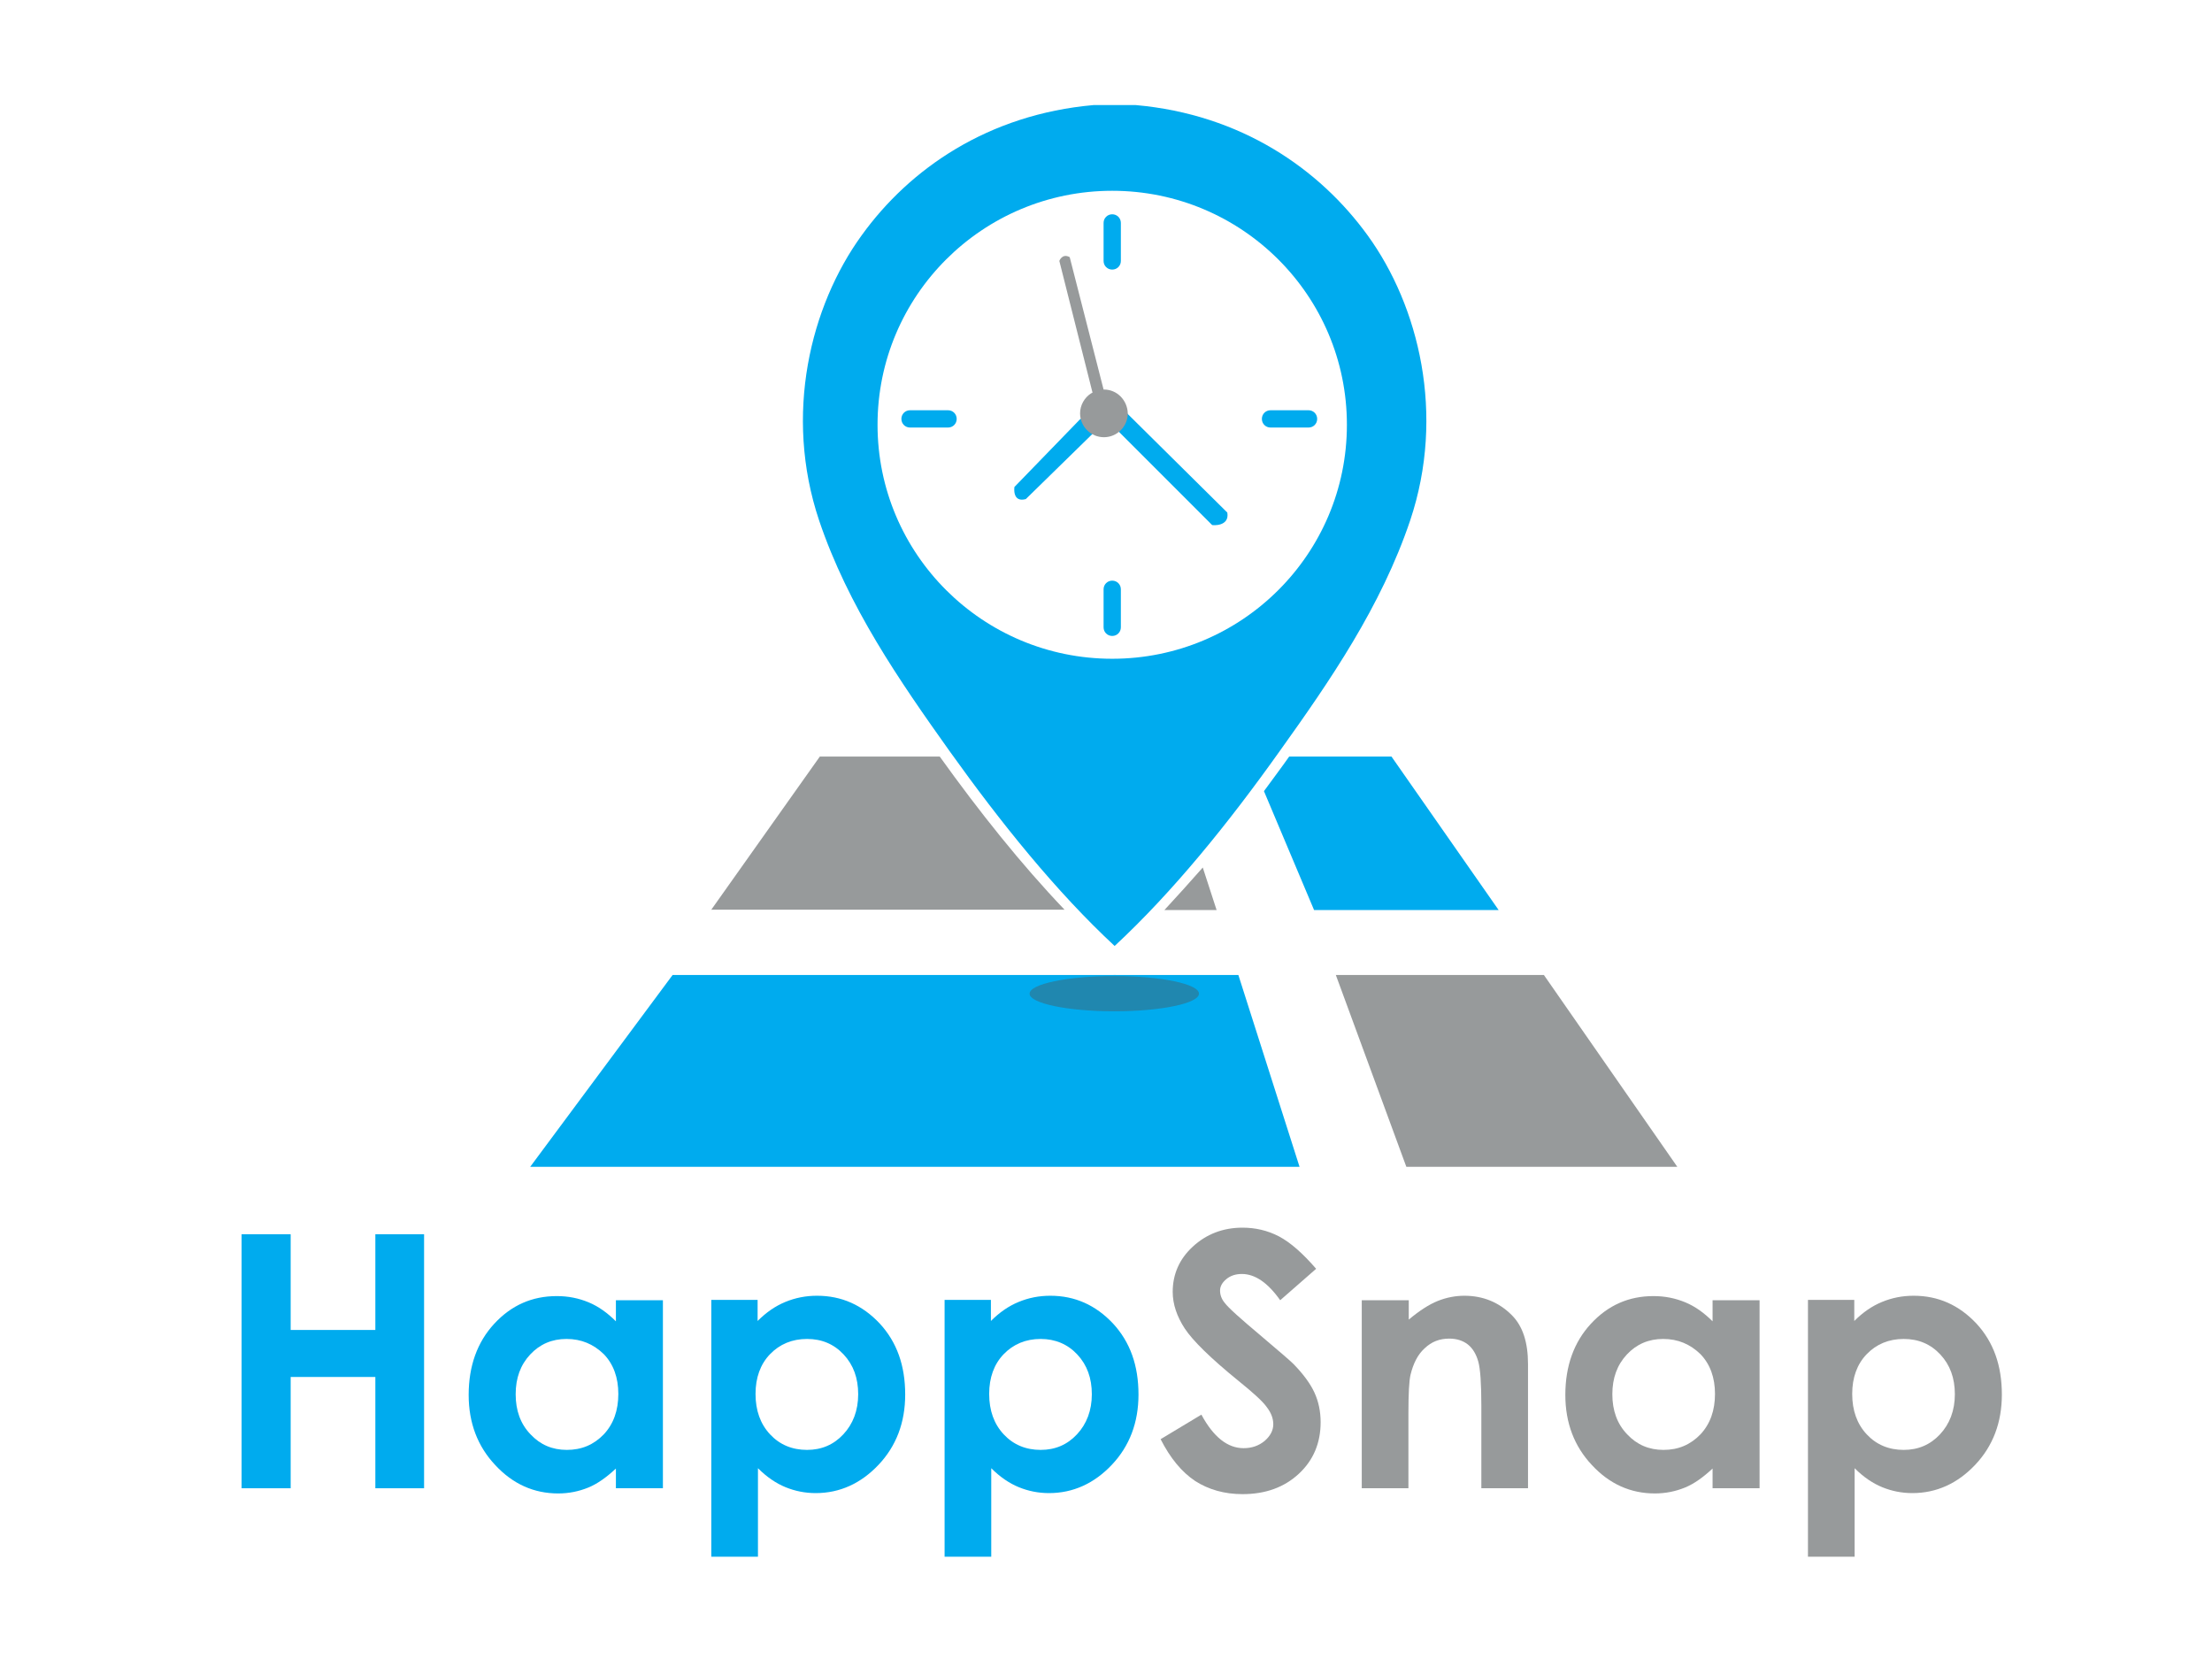 <?xml version="1.0" encoding="utf-8"?>
<!-- Generator: Adobe Illustrator 18.0.0, SVG Export Plug-In . SVG Version: 6.00 Build 0)  -->
<!DOCTYPE svg PUBLIC "-//W3C//DTD SVG 1.1//EN" "http://www.w3.org/Graphics/SVG/1.1/DTD/svg11.dtd">
<svg version="1.1" id="Layer_1" xmlns="http://www.w3.org/2000/svg" xmlns:xlink="http://www.w3.org/1999/xlink" x="0px" y="0px"
	 viewBox="0 0 640 480" enable-background="new 0 0 640 480" xml:space="preserve">
<path fill-rule="evenodd" clip-rule="evenodd" fill="#00ABEE" d="M395.7,68.1c-13.9-19.2-36.6-35-67.1-37.7c-2,0-4.1,0-6.1,0
	c-2,0-4.1,0-6.1,0c-30.5,2.7-53.2,18.4-67.1,37.7c-14.8,20.4-22.6,51.8-12.3,82.5c8.4,24.9,23.2,46.3,37.8,66.8
	c14.8,20.7,30.8,40.6,47.7,56.3c16.9-15.7,32.9-35.5,47.7-56.3c14.6-20.4,29.4-41.9,37.8-66.8C418.3,119.9,410.5,88.5,395.7,68.1z
	 M321.8,190.6c-37.5,0-67.9-30.3-67.9-67.7c0-37.4,30.4-67.7,67.9-67.7c37.5,0,67.9,30.3,67.9,67.7
	C389.7,160.3,359.3,190.6,321.8,190.6z"/>
<path fill="#00ABEE" d="M324.3,75.5c0,1.4-1.1,2.5-2.5,2.5l0,0c-1.4,0-2.5-1.1-2.5-2.5v-11c0-1.4,1.1-2.5,2.5-2.5l0,0
	c1.4,0,2.5,1.1,2.5,2.5V75.5z"/>
<path fill="#00ABEE" d="M324.3,181.5c0,1.4-1.1,2.5-2.5,2.5l0,0c-1.4,0-2.5-1.1-2.5-2.5v-11c0-1.4,1.1-2.5,2.5-2.5l0,0
	c1.4,0,2.5,1.1,2.5,2.5V181.5z"/>
<path fill="#00ABEE" d="M367.6,123.7c-1.4,0-2.5-1.1-2.5-2.5l0,0c0-1.4,1.1-2.5,2.5-2.5h11c1.4,0,2.5,1.1,2.5,2.5l0,0
	c0,1.4-1.1,2.5-2.5,2.5H367.6z"/>
<path fill="#00ABEE" d="M263.3,123.7c-1.4,0-2.5-1.1-2.5-2.5l0,0c0-1.4,1.1-2.5,2.5-2.5h11c1.4,0,2.5,1.1,2.5,2.5l0,0
	c0,1.4-1.1,2.5-2.5,2.5H263.3z"/>
<g>
	<path fill="#00ABEE" d="M312.5,121.3l-19,19.6c0,0-0.7,4.6,3.3,3.5l22.7-22.2l-1.6-3.4L312.5,121.3z"/>
	<path fill="#00ABEE" d="M355.1,148.3l-29.8-29.5l-2.8,4.9l28.2,28.2C350.8,152,355.8,152.4,355.1,148.3z"/>
</g>
<path fill="#979A9B" d="M319.4,112.7c0,0-0.1,0-0.1,0l-9.8-38.3c-2.2-1.2-3,1.1-3,1.1l9.6,38.1l-0.4,0.2l0,0
	c-1.9,1.2-3.2,3.4-3.2,5.8c0,3.8,3.1,6.9,6.9,6.9c3.8,0,6.9-3.1,6.9-6.9C326.2,115.8,323.2,112.7,319.4,112.7z"/>
<ellipse opacity="0.5" fill="#515151" cx="322.5" cy="288.2" rx="29.1" ry="6.1"/>
<g>
	<polygon fill="#979A9B" points="406.9,337.6 485.3,337.6 446.7,282.1 386.5,282.1 	"/>
	<polygon fill="#00ABEE" points="358.3,282.1 194.6,282.1 153.4,337.6 376,337.6 	"/>
</g>
<g>
	<path fill="#00ABEE" d="M69.9,357.1h14.2v27.7h24.5v-27.7h14.1v73.5h-14.1v-32.2H84.1v32.2H69.9V357.1z"/>
	<path fill="#00ABEE" d="M178.2,376.2h13.6v54.4h-13.6v-5.7c-2.7,2.5-5.3,4.4-8,5.5c-2.7,1.1-5.6,1.7-8.7,1.7
		c-7,0-13.1-2.7-18.2-8.2c-5.1-5.4-7.7-12.2-7.7-20.3c0-8.4,2.5-15.3,7.4-20.6c5-5.4,11-8,18.1-8c3.3,0,6.3,0.6,9.2,1.8
		c2.9,1.2,5.5,3.1,7.9,5.5V376.2z M163.9,387.4c-4.2,0-7.7,1.5-10.5,4.5c-2.8,3-4.2,6.8-4.2,11.5c0,4.7,1.4,8.6,4.3,11.6
		c2.8,3,6.3,4.5,10.5,4.5c4.3,0,7.8-1.5,10.7-4.5c2.8-3,4.2-6.9,4.2-11.7c0-4.7-1.4-8.6-4.2-11.5
		C171.7,388.9,168.2,387.4,163.9,387.4z"/>
	<path fill="#00ABEE" d="M219.2,376.2v6c2.5-2.5,5.1-4.3,8-5.5c2.9-1.2,5.9-1.8,9.2-1.8c7.1,0,13.1,2.7,18.1,8
		c5,5.4,7.4,12.2,7.4,20.6c0,8.1-2.6,14.9-7.7,20.3c-5.1,5.4-11.2,8.2-18.2,8.2c-3.1,0-6-0.6-8.7-1.7c-2.7-1.1-5.4-2.9-8-5.5v25.6
		h-13.5v-74.3H219.2z M233.5,387.4c-4.3,0-7.9,1.5-10.7,4.4c-2.8,2.9-4.2,6.8-4.2,11.5c0,4.8,1.4,8.7,4.2,11.7
		c2.8,3,6.4,4.5,10.7,4.5c4.2,0,7.7-1.5,10.5-4.5c2.8-3,4.3-6.9,4.3-11.6c0-4.7-1.4-8.5-4.2-11.5
		C241.3,388.9,237.8,387.4,233.5,387.4z"/>
	<path fill="#00ABEE" d="M286.7,376.2v6c2.5-2.5,5.1-4.3,8-5.5c2.9-1.2,5.9-1.8,9.2-1.8c7.1,0,13.1,2.7,18.1,8
		c5,5.4,7.4,12.2,7.4,20.6c0,8.1-2.6,14.9-7.7,20.3c-5.1,5.4-11.2,8.2-18.2,8.2c-3.1,0-6-0.6-8.7-1.7c-2.7-1.1-5.4-2.9-8-5.5v25.6
		h-13.5v-74.3H286.7z M301.1,387.4c-4.3,0-7.9,1.5-10.7,4.4c-2.8,2.9-4.2,6.8-4.2,11.5c0,4.8,1.4,8.7,4.2,11.7
		c2.8,3,6.4,4.5,10.7,4.5c4.2,0,7.7-1.5,10.5-4.5c2.8-3,4.3-6.9,4.3-11.6c0-4.7-1.4-8.5-4.2-11.5
		C308.9,388.9,305.3,387.4,301.1,387.4z"/>
	<path fill="#979A9B" d="M380.8,367.1l-10.4,9.1c-3.6-5.1-7.3-7.6-11.1-7.6c-1.8,0-3.3,0.5-4.5,1.5c-1.2,1-1.8,2.1-1.8,3.3
		c0,1.2,0.4,2.4,1.3,3.5c1.1,1.5,4.6,4.6,10.3,9.4c5.3,4.5,8.6,7.3,9.7,8.4c2.8,2.9,4.8,5.6,6,8.2c1.2,2.6,1.8,5.5,1.8,8.6
		c0,6-2.1,11-6.3,14.9c-4.2,3.9-9.6,5.9-16.3,5.9c-5.2,0-9.8-1.3-13.7-3.8c-3.9-2.6-7.2-6.6-10-12.1l11.8-7.1
		c3.5,6.5,7.6,9.7,12.2,9.7c2.4,0,4.4-0.7,6.1-2.1c1.6-1.4,2.5-3,2.5-4.8c0-1.7-0.6-3.3-1.9-5c-1.2-1.7-4-4.2-8.2-7.6
		c-8-6.5-13.2-11.6-15.5-15.1c-2.3-3.5-3.5-7.1-3.5-10.6c0-5.1,1.9-9.5,5.8-13.1c3.9-3.6,8.7-5.5,14.4-5.5c3.7,0,7.2,0.8,10.5,2.5
		C373.4,359.5,376.9,362.6,380.8,367.1z"/>
	<path fill="#979A9B" d="M394,376.2h13.6v5.6c3.1-2.6,5.9-4.4,8.4-5.4c2.5-1,5.1-1.5,7.7-1.5c5.4,0,10,1.9,13.7,5.6
		c3.2,3.2,4.7,7.9,4.7,14.2v35.9h-13.5v-23.8c0-6.5-0.3-10.8-0.9-12.9c-0.6-2.1-1.6-3.8-3-4.9c-1.4-1.1-3.2-1.7-5.4-1.7
		c-2.8,0-5.1,0.9-7.1,2.8c-2,1.8-3.3,4.4-4.1,7.7c-0.4,1.7-0.6,5.4-0.6,11v21.8H394V376.2z"/>
	<path fill="#979A9B" d="M495.5,376.2h13.6v54.4h-13.6v-5.7c-2.7,2.5-5.3,4.4-8,5.5c-2.7,1.1-5.6,1.7-8.7,1.7
		c-7,0-13.1-2.7-18.2-8.2c-5.1-5.4-7.7-12.2-7.7-20.3c0-8.4,2.5-15.3,7.4-20.6c5-5.4,11-8,18.1-8c3.3,0,6.3,0.6,9.2,1.8
		c2.9,1.2,5.5,3.1,7.9,5.5V376.2z M481.2,387.4c-4.2,0-7.7,1.5-10.5,4.5c-2.8,3-4.2,6.8-4.2,11.5c0,4.7,1.4,8.6,4.3,11.6
		c2.8,3,6.3,4.5,10.5,4.5c4.3,0,7.8-1.5,10.7-4.5c2.8-3,4.2-6.9,4.2-11.7c0-4.7-1.4-8.6-4.2-11.5C489,388.9,485.5,387.4,481.2,387.4
		z"/>
	<path fill="#979A9B" d="M536.5,376.2v6c2.5-2.5,5.1-4.3,8-5.5c2.9-1.2,5.9-1.8,9.2-1.8c7.1,0,13.1,2.7,18.1,8
		c5,5.4,7.4,12.2,7.4,20.6c0,8.1-2.6,14.9-7.7,20.3c-5.1,5.4-11.2,8.2-18.2,8.2c-3.1,0-6-0.6-8.7-1.7c-2.7-1.1-5.4-2.9-8-5.5v25.6
		h-13.5v-74.3H536.5z M550.8,387.4c-4.3,0-7.9,1.5-10.7,4.4c-2.8,2.9-4.2,6.8-4.2,11.5c0,4.8,1.4,8.7,4.2,11.7
		c2.8,3,6.4,4.5,10.7,4.5c4.2,0,7.7-1.5,10.5-4.5c2.8-3,4.3-6.9,4.3-11.6c0-4.7-1.4-8.5-4.2-11.5
		C558.6,388.9,555.1,387.4,550.8,387.4z"/>
</g>
<path fill="#00ABEE" d="M402.6,218.9H373c-2.4,3.4-4.9,6.7-7.3,10l14.5,34.4h53.4L402.6,218.9z"/>
<g>
	<path fill="#979A9B" d="M271.9,218.9h-34.7l-31.4,44.3h102.2C295.4,250,283.3,234.8,271.9,218.9z"/>
</g>
<path fill="#979A9B" d="M336.9,263.3h15.1l-4-12.3C344.3,255.2,340.6,259.3,336.9,263.3z"/>
<path opacity="0.4" fill="#515151" d="M346.9,287.5c0,2.8-11,5.1-24.5,5.1c-13.5,0-24.5-2.3-24.5-5.1c0-2.8,11-5.1,24.5-5.1
	C335.9,282.4,346.9,284.7,346.9,287.5z"/>
</svg>

